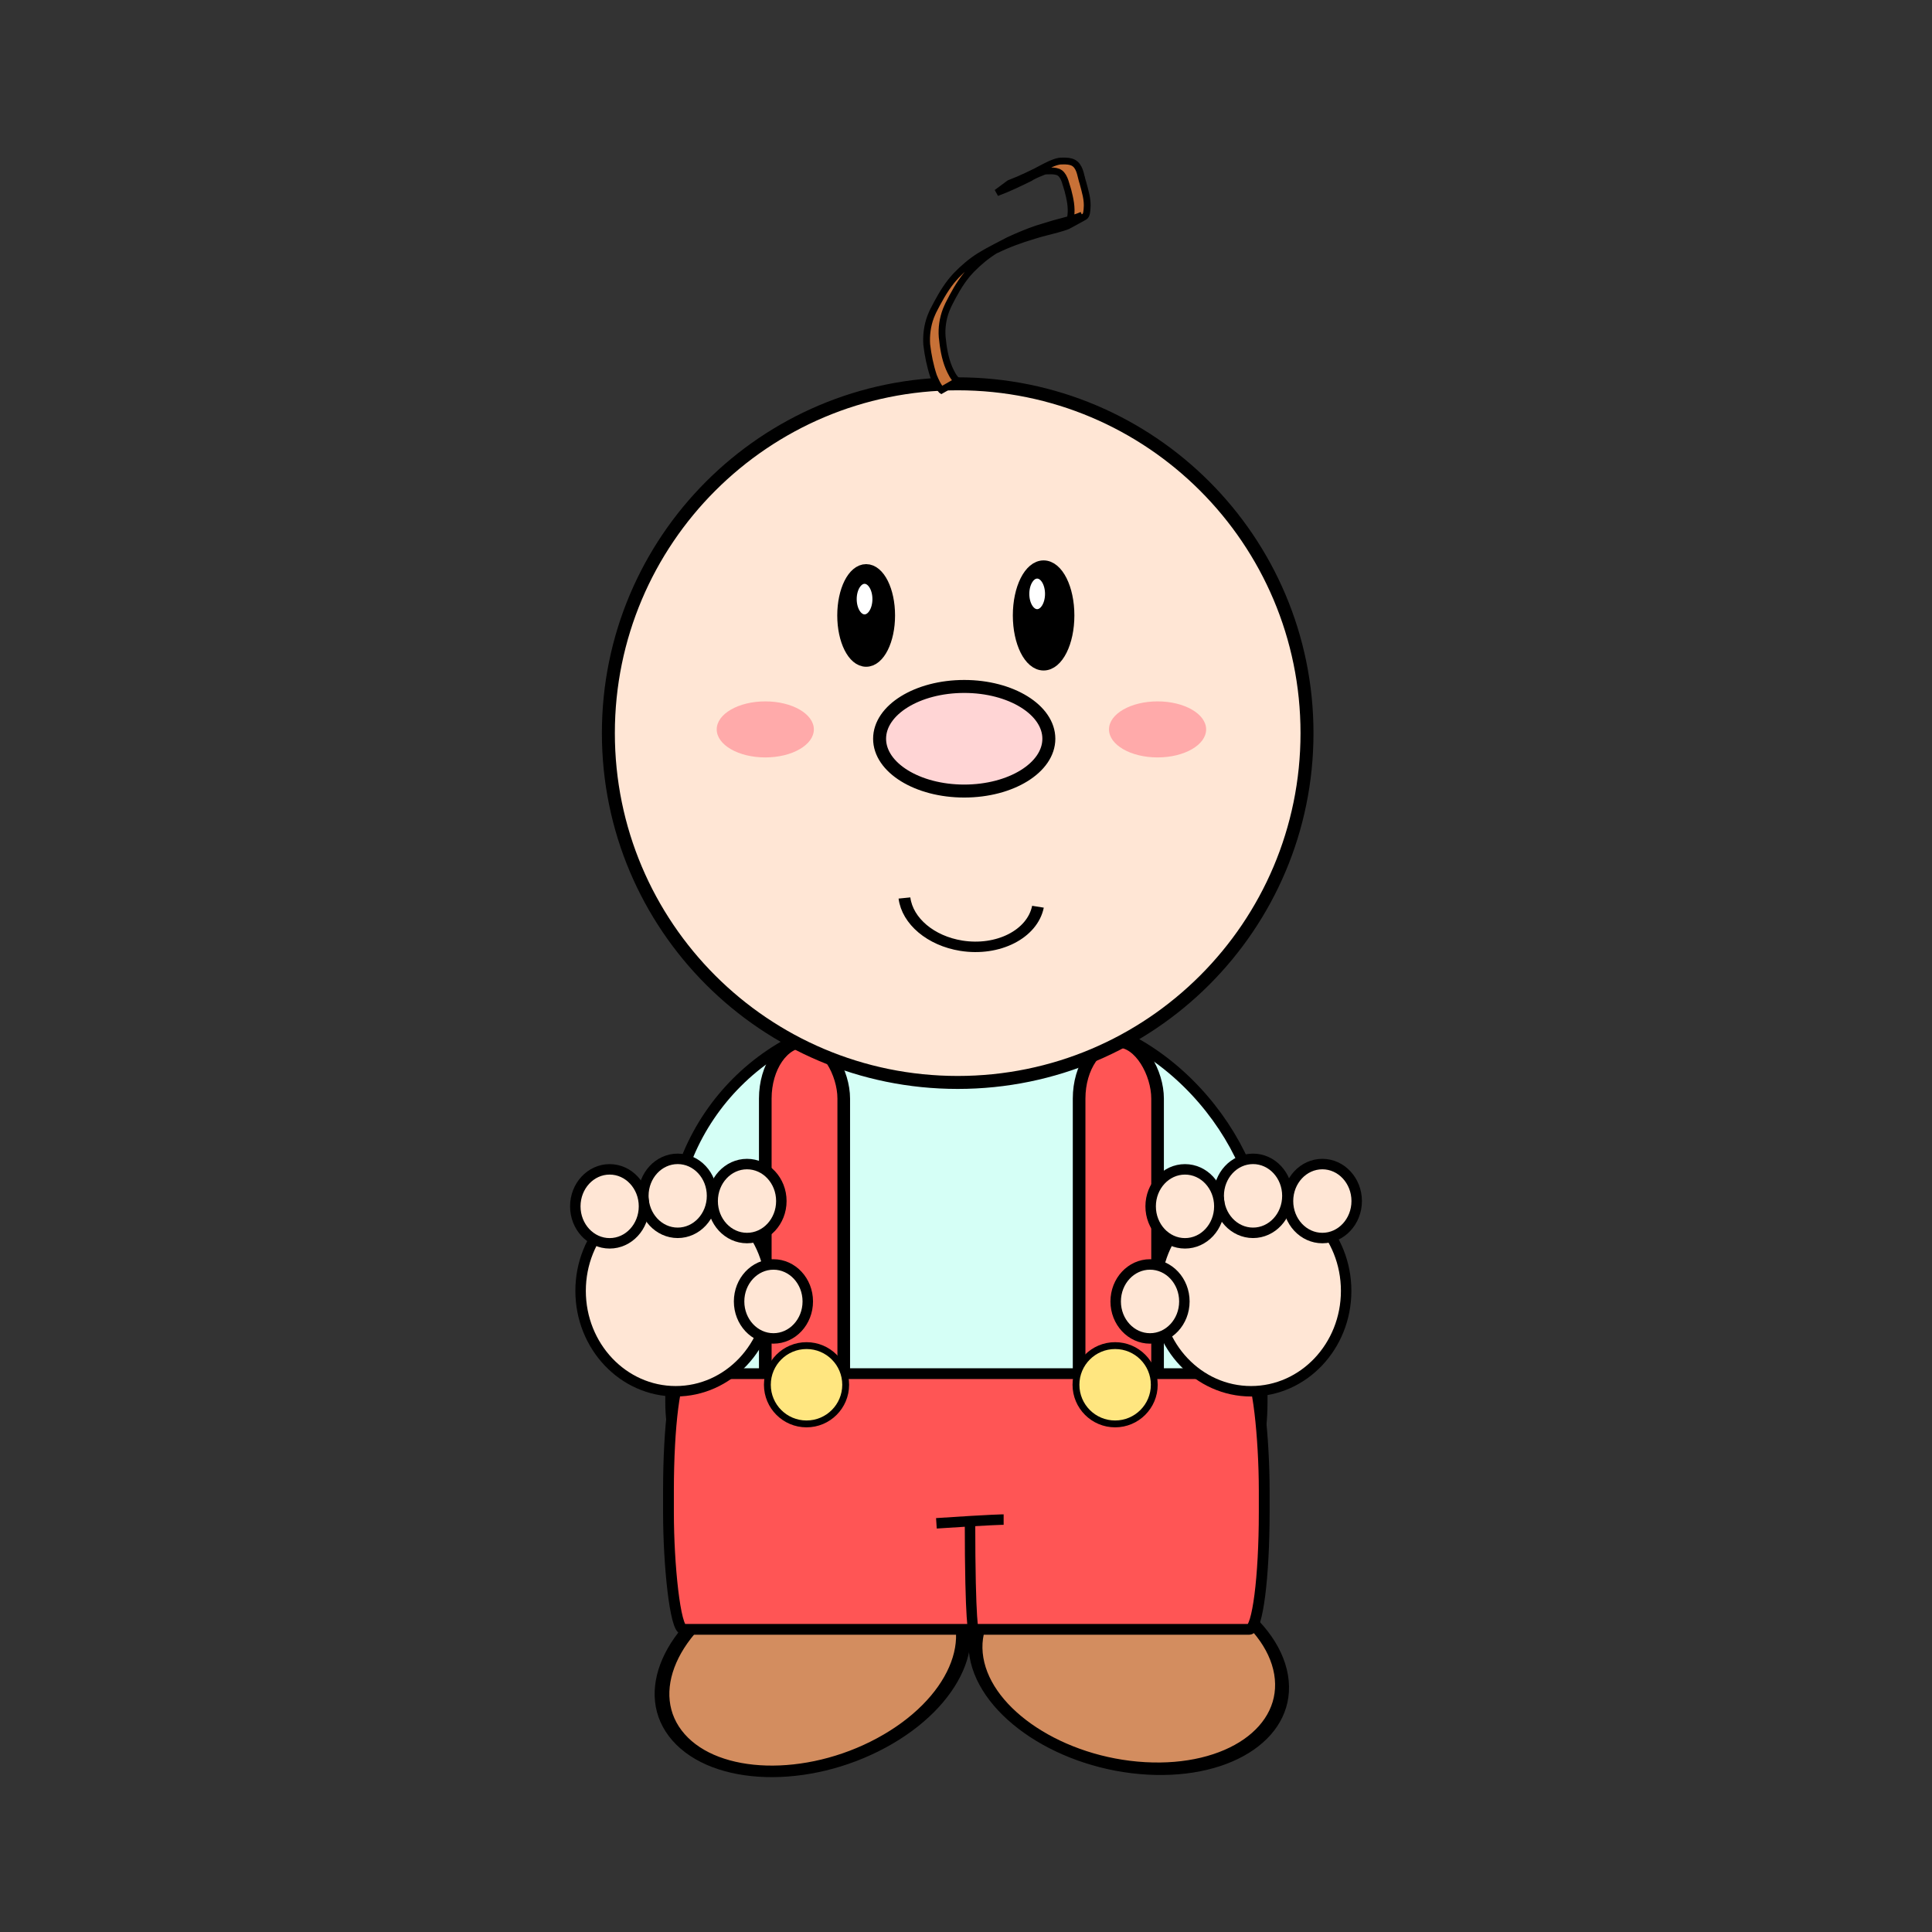 <svg:svg xmlns:dc="http://purl.org/dc/elements/1.1/" xmlns:ns1="http://sodipodi.sourceforge.net/DTD/sodipodi-0.dtd" xmlns:ns2="http://www.inkscape.org/namespaces/inkscape" xmlns:ns4="http://creativecommons.org/ns#" xmlns:rdf="http://www.w3.org/1999/02/22-rdf-syntax-ns#" xmlns:svg="http://www.w3.org/2000/svg" height="738.755" id="svg2" version="1.1" viewBox="-217.989 -60.263 738.755 738.755" width="738.755" ns1:docname="_svgclean2.svg" ns2:version="0.48.3.1 r9886">
  <svg:rect x="-217.989" y="-60.263" width="738.755" height="738.755" fill="#333333" stroke="none"/>
  <ns1:namedview bordercolor="#666666" borderopacity="1.0" id="base" pagecolor="#ffffff" showgrid="false" ns2:current-layer="layer1" ns2:cx="141.42543" ns2:cy="289.3135" ns2:document-units="px" ns2:pageopacity="0.0" ns2:pageshadow="2" ns2:window-height="645" ns2:window-maximized="0" ns2:window-width="674" ns2:window-x="0" ns2:window-y="0" ns2:zoom="0.35" />
  <svg:g id="layer1" transform="translate(-218.22 -105.86)" ns2:groupmode="layer" ns2:label="Capa 1">
    <svg:path d="m117.14 612.36c0 18.146-19.827 32.857-44.286 32.857-24.458 0-44.286-14.711-44.286-32.857s19.827-32.857 44.286-32.857c24.458 0 44.286 14.711 44.286 32.857z" id="path3873" style="stroke:#000000;stroke-width:4;fill:#d38d5f" transform="matrix(1.315 .075 .202 1.192 212.35 -52.774)" ns1:cx="72.85714" ns1:cy="612.36218" ns1:rx="44.285713" ns1:ry="32.857143" ns1:type="arc" />
    <svg:path d="m117.14 612.36c0 18.146-19.827 32.857-44.286 32.857-24.458 0-44.286-14.711-44.286-32.857s19.827-32.857 44.286-32.857c24.458 0 44.286 14.711 44.286 32.857z" id="path3871" style="stroke:#000000;stroke-width:4;fill:#d38d5f" transform="matrix(1.159 -.625 .797 .909 -261.49 171.11)" ns1:cx="72.85714" ns1:cy="612.36218" ns1:rx="44.285713" ns1:ry="32.857143" ns1:type="arc" />
    <svg:rect height="234.16" id="rect3775" ry="86.406" style="stroke:#000000;stroke-width:4.199;fill:#d5fff6" width="226.08" x="256.72" y="434.15" />
    <svg:rect height="170.89" id="rect3853" ry="21.882" style="stroke:#000000;stroke-width:4.831;fill:#ff5555" width="30" x="412.86" y="443.79" />
    <svg:rect height="170.89" id="rect3849" ry="21.882" style="stroke:#000000;stroke-width:4.831;fill:#ff5555" width="30" x="292.86" y="443.79" />
    <svg:path d="m500 325.93c0 73.769-59.802 133.57-133.57 133.57-73.769 0-133.57-59.802-133.57-133.57 0-73.769 59.802-133.57 133.57-133.57 73.769 0 133.57 59.802 133.57 133.57z" id="path2987" style="stroke:#000000;stroke-width:4.959;fill:#ffe6d5" ns1:cx="366.42856" ns1:cy="325.93362" ns1:rx="133.57143" ns1:ry="133.57143" ns1:type="arc" />
    <svg:path d="m403.29 328.08c0 11.046-14.488 20-32.361 20-17.872 0-32.361-8.954-32.361-20s14.488-20 32.361-20c17.872 0 32.361 8.954 32.361 20z" id="path2989" style="stroke:#000000;stroke-width:4.959;fill:#ffd5d5" transform="translate(-2)" ns1:cx="370.9321" ns1:cy="328.07648" ns1:rx="32.36068" ns1:ry="20" ns1:type="arc" />
    <svg:path d="m340 280.93c0 9.468-3.838 17.143-8.571 17.143-4.734 0-8.571-7.675-8.571-17.143 0-9.468 3.838-17.143 8.571-17.143 4.734 0 8.571 7.675 8.571 17.143z" id="path2991" style="stroke:#000000;stroke-width:4.959;fill:#000000" ns1:cx="331.42856" ns1:cy="280.93362" ns1:rx="8.5714283" ns1:ry="17.142857" ns1:type="arc" />
    <svg:path d="m408.57 280.93c0 10.257-4.157 18.571-9.286 18.571-5.128 0-9.286-8.315-9.286-18.571 0-10.257 4.157-18.571 9.286-18.571 5.128 0 9.286 8.315 9.286 18.571z" id="path2993" style="stroke:#000000;stroke-width:4.959;fill:#000000" ns1:cx="399.28571" ns1:cy="280.93362" ns1:rx="9.2857141" ns1:ry="18.571428" ns1:type="arc" />
    <svg:path d="m-200 241.06c0 6.383-3.198 11.557-7.143 11.557-3.945 0-7.143-5.174-7.143-11.557 0-6.383 3.198-11.557 7.143-11.557s7.143 5.174 7.143 11.557z" id="path2995" style="stroke:#000000;stroke-width:4.959;fill:#ffffff" transform="matrix(.644 0 0 .644 464.22 119.44)" ns1:cx="-207.14285" ns1:cy="241.06242" ns1:rx="7.1428571" ns1:ry="11.557385" ns1:type="arc" />
    <svg:path d="m-200 241.06c0 6.383-3.198 11.557-7.143 11.557-3.945 0-7.143-5.174-7.143-11.557 0-6.383 3.198-11.557 7.143-11.557s7.143 5.174 7.143 11.557z" id="path2997" style="stroke:#000000;stroke-width:4.959;fill:#ffffff" transform="matrix(.644 0 0 .644 530.22 117.44)" ns1:cx="-207.14285" ns1:cy="241.06242" ns1:rx="7.1428571" ns1:ry="11.557385" ns1:type="arc" />
    <svg:path d="m360.23 194.77c-1.438-1.567-2.234-3.474-3.037-5.369-1.299-3.933-2.118-7.972-2.599-12.059-0.237-3.57 0.22-7.172 1.476-10.558 0.275-0.741 0.621-1.458 0.931-2.186 2.034-3.972 4.178-7.972 6.997-11.519 0.573-0.72 1.209-1.394 1.813-2.091 2.727-2.834 5.745-5.434 9.139-7.552 3.112-1.942 8.649-4.706 11.057-5.973 3.464-1.583 6.984-3.097 10.611-4.327 0.655-0.222 3.533-1.082 4.242-1.295 2.935-0.977 5.981-1.606 8.934-2.528 1.444-0.388 2.841-0.854 4.191-1.465-13.337 6.463-6.009 3.959-4.902 2.355 0.401-0.581 0.471-1.281 0.581-1.945 0.477-3.328-0.264-6.623-1.089-9.847-0.711-1.998-1.157-5.215-3.024-6.651-0.207-0.159-0.457-0.261-0.685-0.391-1.208-0.452-2.511-0.458-3.79-0.407-0.427 0.017-0.862-0.018-1.279 0.068-0.451 0.093-0.864 0.307-1.296 0.46-1.015 0.419-1.822 0.733-2.811 1.229-5.648 2.834 2.509-1.072-4.487 2.306-2.773 1.339-3.467 1.618-6.331 2.889l-3.511 1.385 4.841-3.587c1.177-0.477 2.354-0.954 3.531-1.431 2.974-1.344 3.565-1.576 6.449-3.016 2.544-1.27 4.973-2.781 7.705-3.687 0.476-0.117 0.943-0.277 1.429-0.35 0.434-0.065 0.878-0.051 1.317-0.061 1.413-0.031 2.842 0.029 4.104 0.691 0.25 0.181 0.526 0.334 0.75 0.543 1.886 1.761 2.049 4.866 2.823 7.105 0.852 3.229 1.921 6.491 1.588 9.857-0.063 0.764-0.13 2.584-0.958 3.061-2.13 1.228-4.32 2.363-6.479 3.545-1.324 0.554-2.734 0.885-4.112 1.301-2.897 0.822-5.857 1.447-8.722 2.375-4.997 1.493-9.902 3.251-14.555 5.54 0.857-0.505 3.531-1.823 2.572-1.516-1.031 0.33-1.88 1.033-2.795 1.588-3.386 2.053-6.386 4.6-9.12 7.371-0.61 0.68-1.254 1.333-1.829 2.039-2.831 3.473-4.993 7.424-6.969 11.363-0.31 0.708-0.655 1.403-0.93 2.123-1.258 3.29-1.778 6.815-1.503 10.297 0.405 4.024 1.026 8.06 2.611 11.845 0.817 1.787 1.637 3.639 3.182 4.992l-6.061 3.484z" id="path3771" style="stroke:#000000;stroke-width:2.602;fill:#c87137" ns2:connector-curvature="0" />
    <svg:rect height="97.771" id="rect3779" rx="5.714" ry="44.686" style="stroke:#000000;stroke-width:4.128;fill:#ff5555" width="227.8" x="255.84" y="570.85" />
    <svg:g id="g3828">
      <svg:path d="m175.77 603.85c0 21.2-16.281 38.386-36.365 38.386s-36.365-17.186-36.365-38.386 16.281-38.386 36.365-38.386 36.365 17.186 36.365 38.386z" id="path3791" style="stroke:#000000;stroke-width:4;fill:#ffe6d5" transform="translate(119.2,-64.65)" ns1:cx="139.40105" ns1:cy="603.85443" ns1:rx="36.36549" ns1:ry="38.385796" ns1:type="arc" />
      <svg:path d="m-123.24 603.85c0 7.811-5.879 14.142-13.132 14.142s-13.132-6.332-13.132-14.142c0-7.811 5.879-14.142 13.132-14.142s13.132 6.332 13.132 14.142z" id="path3797" style="stroke:#000000;stroke-width:4;fill:#ffe6d5" transform="translate(422.24,-98.995)" ns1:cx="-136.37059" ns1:cy="603.85443" ns1:rx="13.131983" ns1:ry="14.142136" ns1:type="arc" />
      <svg:path d="m-123.24 603.85c0 7.811-5.879 14.142-13.132 14.142s-13.132-6.332-13.132-14.142c0-7.811 5.879-14.142 13.132-14.142s13.132 6.332 13.132 14.142z" id="path3799" style="stroke:#000000;stroke-width:4;fill:#ffe6d5" transform="translate(395.74,-100.99)" ns1:cx="-136.37059" ns1:cy="603.85443" ns1:rx="13.131983" ns1:ry="14.142136" ns1:type="arc" />
      <svg:path d="m-123.24 603.85c0 7.811-5.879 14.142-13.132 14.142s-13.132-6.332-13.132-14.142c0-7.811 5.879-14.142 13.132-14.142s13.132 6.332 13.132 14.142z" id="path3801" style="stroke:#000000;stroke-width:4;fill:#ffe6d5" transform="translate(369.72,-96.975)" ns1:cx="-136.37059" ns1:cy="603.85443" ns1:rx="13.131983" ns1:ry="14.142136" ns1:type="arc" />
      <svg:path d="m-123.24 603.85c0 7.811-5.879 14.142-13.132 14.142s-13.132-6.332-13.132-14.142c0-7.811 5.879-14.142 13.132-14.142s13.132 6.332 13.132 14.142z" id="path3803" style="stroke:#000000;stroke-width:4;fill:#ffe6d5" transform="translate(432.35,-60.609)" ns1:cx="-136.37059" ns1:cy="603.85443" ns1:rx="13.131983" ns1:ry="14.142136" ns1:type="arc" />
    </svg:g>
    <svg:g id="g3835" transform="translate(220)">
      <svg:path d="m175.77 603.85c0 21.2-16.281 38.386-36.365 38.386s-36.365-17.186-36.365-38.386 16.281-38.386 36.365-38.386 36.365 17.186 36.365 38.386z" id="path3837" style="stroke:#000000;stroke-width:4;fill:#ffe6d5" transform="translate(119.2,-64.65)" ns1:cx="139.40105" ns1:cy="603.85443" ns1:rx="36.36549" ns1:ry="38.385796" ns1:type="arc" />
      <svg:path d="m-123.24 603.85c0 7.811-5.879 14.142-13.132 14.142s-13.132-6.332-13.132-14.142c0-7.811 5.879-14.142 13.132-14.142s13.132 6.332 13.132 14.142z" id="path3839" style="stroke:#000000;stroke-width:4;fill:#ffe6d5" transform="translate(422.24,-98.995)" ns1:cx="-136.37059" ns1:cy="603.85443" ns1:rx="13.131983" ns1:ry="14.142136" ns1:type="arc" />
      <svg:path d="m-123.24 603.85c0 7.811-5.879 14.142-13.132 14.142s-13.132-6.332-13.132-14.142c0-7.811 5.879-14.142 13.132-14.142s13.132 6.332 13.132 14.142z" id="path3841" style="stroke:#000000;stroke-width:4;fill:#ffe6d5" transform="translate(395.74,-100.99)" ns1:cx="-136.37059" ns1:cy="603.85443" ns1:rx="13.131983" ns1:ry="14.142136" ns1:type="arc" />
      <svg:path d="m-123.24 603.85c0 7.811-5.879 14.142-13.132 14.142s-13.132-6.332-13.132-14.142c0-7.811 5.879-14.142 13.132-14.142s13.132 6.332 13.132 14.142z" id="path3843" style="stroke:#000000;stroke-width:4;fill:#ffe6d5" transform="translate(369.72,-96.975)" ns1:cx="-136.37059" ns1:cy="603.85443" ns1:rx="13.131983" ns1:ry="14.142136" ns1:type="arc" />
      <svg:path d="m-123.24 603.85c0 7.811-5.879 14.142-13.132 14.142s-13.132-6.332-13.132-14.142c0-7.811 5.879-14.142 13.132-14.142s13.132 6.332 13.132 14.142z" id="path3845" style="stroke:#000000;stroke-width:4;fill:#ffe6d5" transform="translate(356.35,-60.609)" ns1:cx="-136.37059" ns1:cy="603.85443" ns1:rx="13.131983" ns1:ry="14.142136" ns1:type="arc" />
    </svg:g>
    <svg:path d="m371.14 626.65c0 41.429 1.429 42.857 1.429 42.857" id="path3855" style="stroke:#000000;stroke-width:4;fill:none" ns2:connector-curvature="0" />
    <svg:path d="m358.29 628.08c21.42-1.43 25.71-1.43 25.71-1.43" id="path3859" style="stroke:#000000;stroke-width:4;fill:none" ns2:connector-curvature="0" />
    <svg:path d="m82.857 426.65c0 7.89-7.995 14.286-17.857 14.286-9.862 0-17.857-6.396-17.857-14.286 0-7.89 7.995-14.286 17.857-14.286 9.862 0 17.857 6.396 17.857 14.286z" id="path3861" style="stroke-width:0;fill:#ffaaaa" transform="matrix(1.04 0 0 .75 225.26 4.519)" ns1:cx="65" ns1:cy="426.64789" ns1:rx="17.857143" ns1:ry="14.285714" ns1:type="arc" />
    <svg:path d="m82.857 426.65c0 7.89-7.995 14.286-17.857 14.286-9.862 0-17.857-6.396-17.857-14.286 0-7.89 7.995-14.286 17.857-14.286 9.862 0 17.857 6.396 17.857 14.286z" id="path3863" style="stroke-width:0;fill:#ffaaaa" transform="matrix(1.04 0 0 .75 375.26 4.519)" ns1:cx="65" ns1:cy="426.64789" ns1:rx="17.857143" ns1:ry="14.285714" ns1:type="arc" />
    <svg:path d="m-60 430.22c0 10.651-10.233 19.286-22.857 19.286-10.457 0-19.58-5.987-22.154-14.538" id="path3893" style="stroke:#000000;stroke-width:4;fill:#ffe6d5" transform="matrix(1.113 .178 -.201 .984 550.38 -20.349)" ns1:cx="-82.85714" ns1:cy="430.21933" ns1:end="2.8928827" ns1:open="true" ns1:rx="22.857143" ns1:ry="19.285715" ns1:start="0" ns1:type="arc" />
    <svg:path d="m-305.71 660.93c0 12.624-10.233 22.857-22.857 22.857s-22.857-10.233-22.857-22.857 10.234-22.857 22.857-22.857c12.624 0 22.857 10.233 22.857 22.857z" id="path3899" style="stroke:#000000;stroke-width:4;fill:#ffe680" transform="matrix(.655 0 0 .655 523.84 142.19)" ns1:cx="-328.57144" ns1:cy="660.93359" ns1:rx="22.857143" ns1:ry="22.857143" ns1:type="arc" />
    <svg:path d="m-305.71 660.93c0 12.624-10.233 22.857-22.857 22.857s-22.857-10.233-22.857-22.857 10.234-22.857 22.857-22.857c12.624 0 22.857 10.233 22.857 22.857z" id="path3901" style="stroke:#000000;stroke-width:4;fill:#ffe680" transform="matrix(.655 0 0 .655 641.84 142.19)" ns1:cx="-328.57144" ns1:cy="660.93359" ns1:rx="22.857143" ns1:ry="22.857143" ns1:type="arc" />
  </svg:g>
</svg:svg>